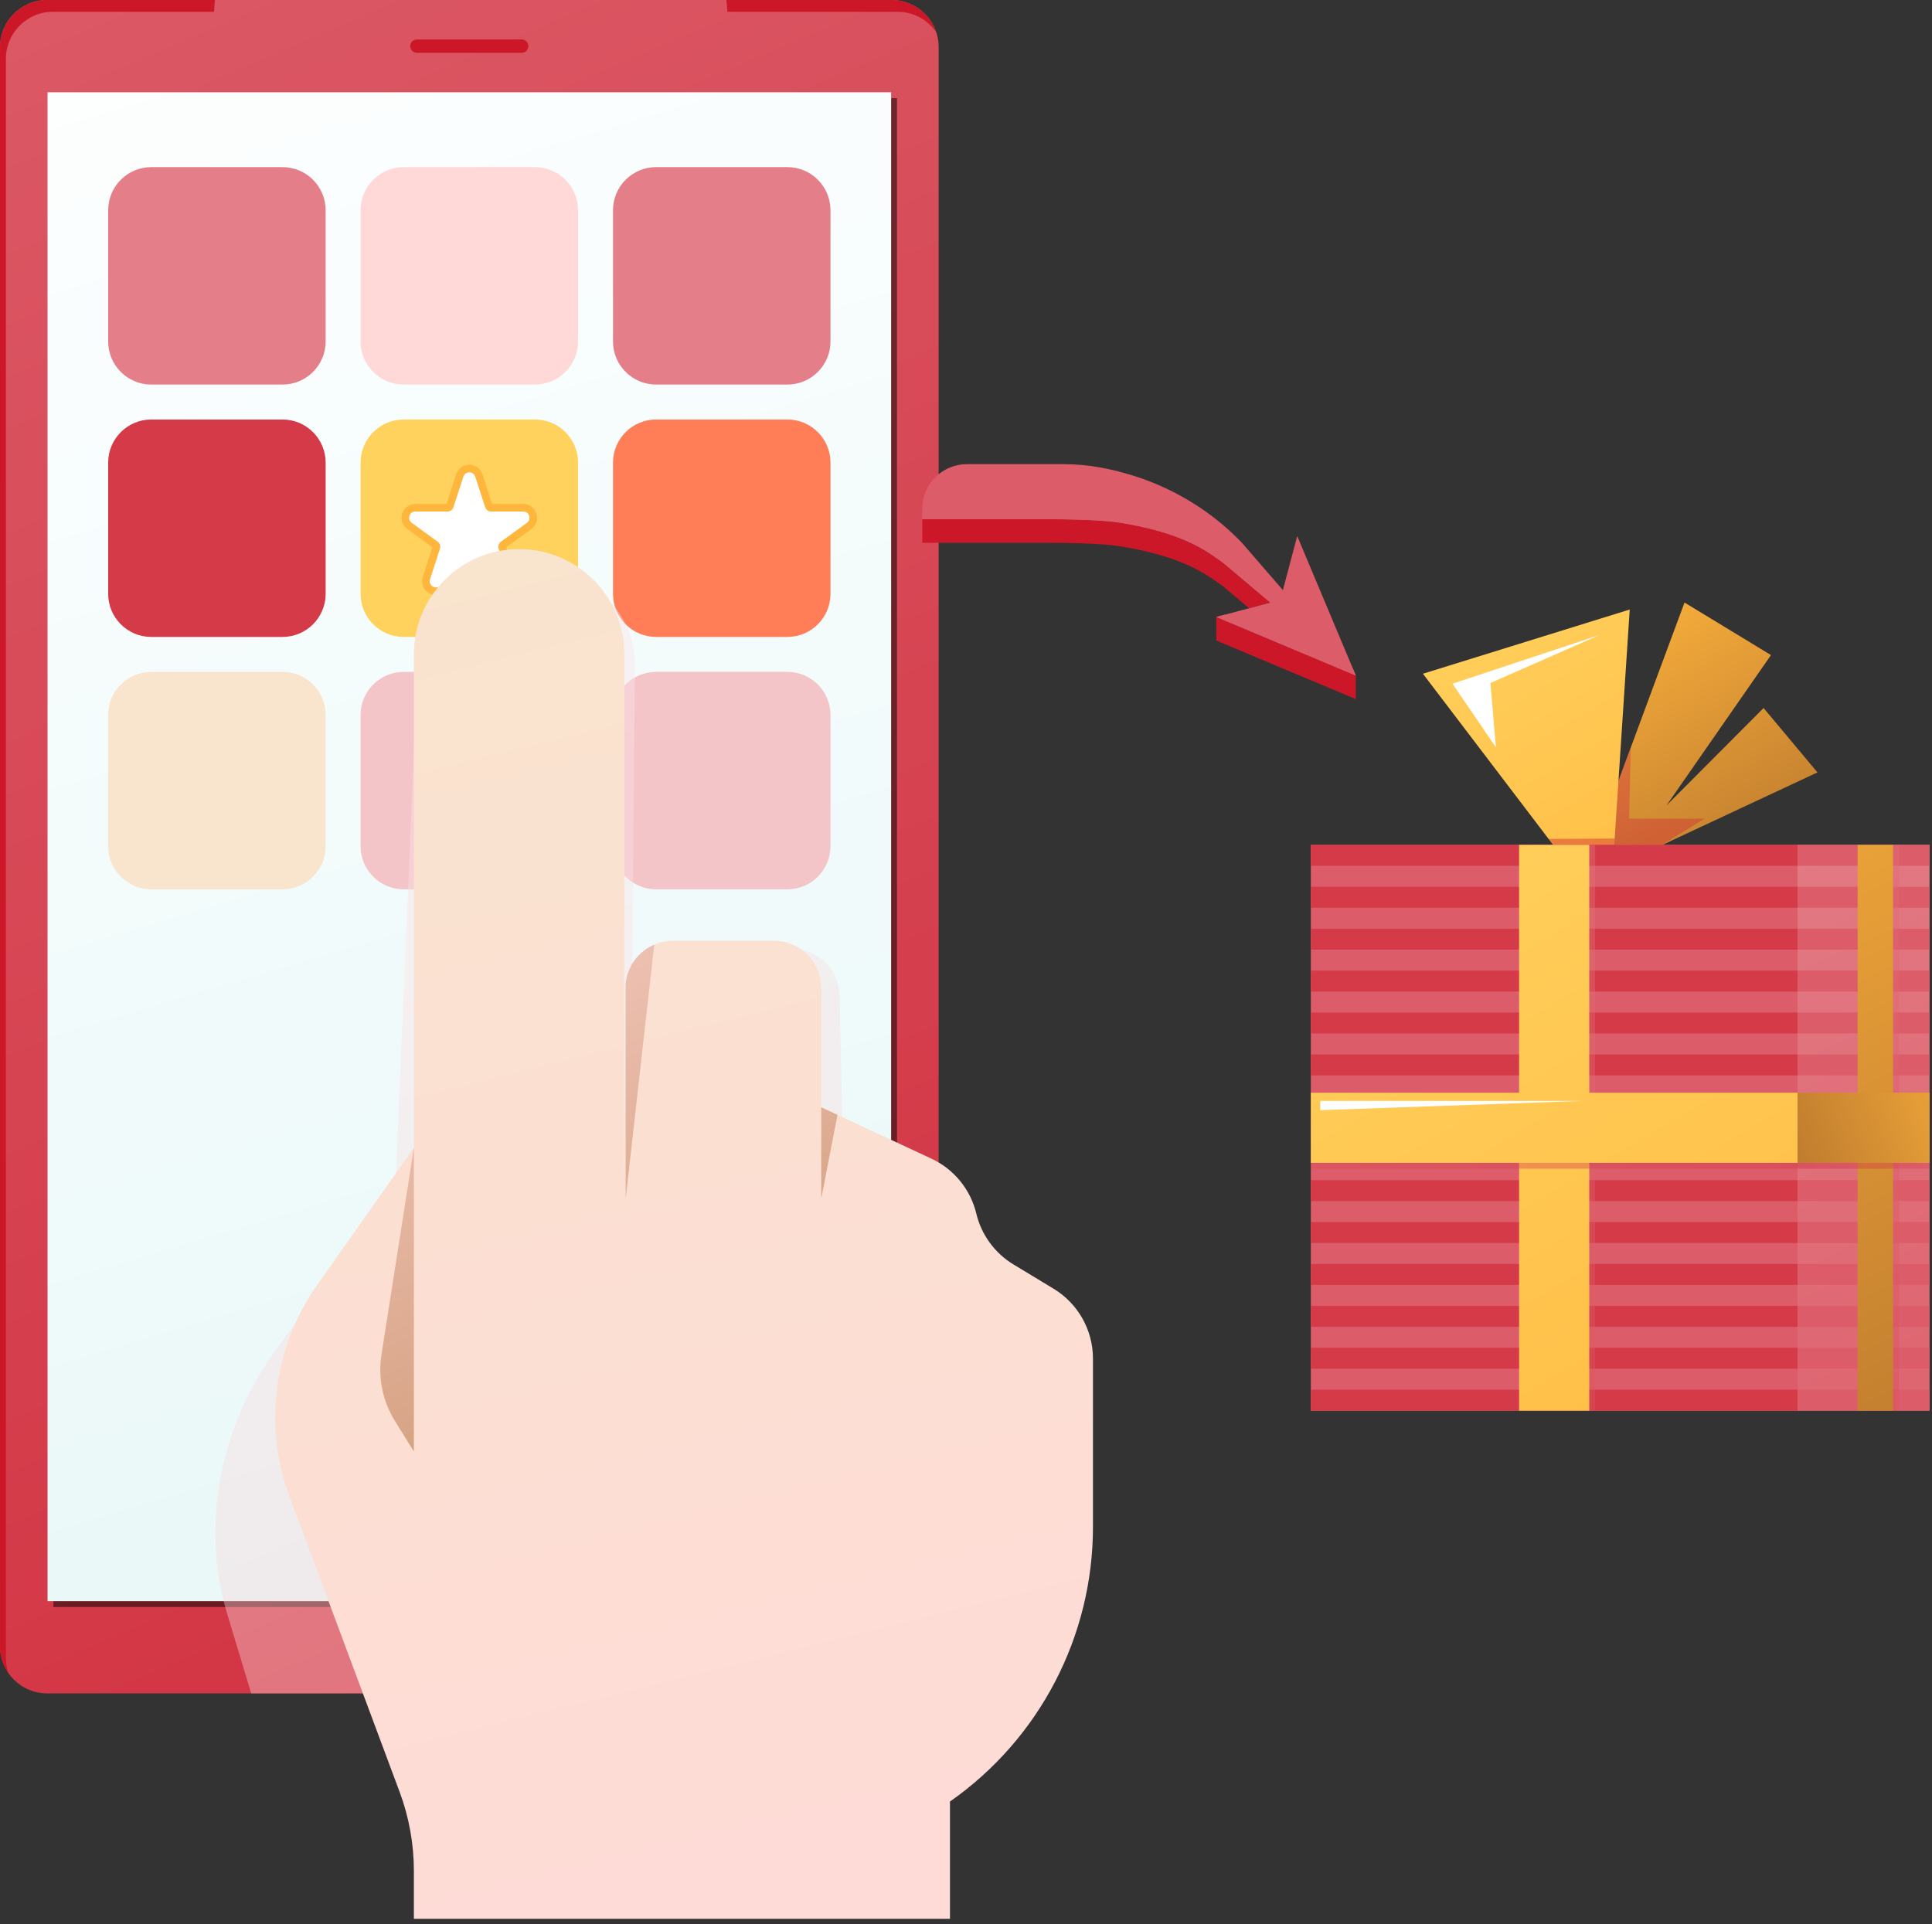 <svg width="253" height="252" viewBox="0 0 253 252" fill="none" xmlns="http://www.w3.org/2000/svg">
<rect x="0" y="0" width="253" height="252" fill="#333333" stroke="none"/>
<path d="M116.747 221.786H6.172C2.763 221.786 0 219.023 0 215.614V6.172C0 2.763 2.763 0 6.172 0H116.746C120.154 0 122.918 2.763 122.918 6.172V215.615C122.919 219.023 120.155 221.786 116.747 221.786Z" fill="url(#paint0_linear_336_19369)"/>
<path d="M28.03 1.543H6.943C3.535 1.543 0.771 4.306 0.771 7.715V217.158C0.771 217.845 0.889 218.504 1.096 219.122C0.407 218.126 0 216.919 0 215.615V6.172C0 2.763 2.763 0 6.172 0H28.146C28.096 0.511 28.058 1.025 28.03 1.543ZM116.747 0H95.124C95.175 0.511 95.219 1.025 95.247 1.543H117.518C119.624 1.543 121.48 2.599 122.594 4.208C121.773 1.763 119.468 0 116.747 0Z" fill="#CC1728"/>
<g opacity="0.5">
<path d="M117.467 12.855H6.996V210.473H117.467V12.855Z" fill="black"/>
</g>
<path d="M116.695 12.085H6.225V209.702H116.695V12.085Z" fill="url(#paint1_linear_336_19369)"/>
<path d="M68.322 6.916H54.596C54.113 6.916 53.722 6.525 53.722 6.042C53.722 5.559 54.113 5.168 54.596 5.168H68.322C68.805 5.168 69.196 5.559 69.196 6.042C69.196 6.525 68.804 6.916 68.322 6.916Z" fill="#CC1728"/>
<path d="M70.049 50.367H52.867C49.748 50.367 47.219 47.838 47.219 44.719V27.536C47.219 24.417 49.748 21.888 52.867 21.888H70.049C73.169 21.888 75.698 24.417 75.698 27.536V44.719C75.698 47.838 73.169 50.367 70.049 50.367Z" fill="#FFD9D8"/>
<path d="M36.996 50.367H19.813C16.694 50.367 14.165 47.838 14.165 44.719V27.536C14.165 24.417 16.694 21.888 19.813 21.888H36.996C40.115 21.888 42.644 24.417 42.644 27.536V44.719C42.644 47.838 40.115 50.367 36.996 50.367Z" fill="#E47F89"/>
<path d="M103.105 50.367H85.922C82.803 50.367 80.274 47.838 80.274 44.719V27.536C80.274 24.417 82.803 21.888 85.922 21.888H103.105C106.224 21.888 108.753 24.417 108.753 27.536V44.719C108.753 47.838 106.224 50.367 103.105 50.367Z" fill="#E47F89"/>
<path d="M70.05 83.421H52.868C49.749 83.421 47.22 80.892 47.22 77.773V60.591C47.22 57.472 49.749 54.943 52.868 54.943H70.05C73.17 54.943 75.699 57.472 75.699 60.591V77.773C75.699 80.892 73.17 83.421 70.05 83.421Z" fill="#FFD25E"/>
<path d="M36.996 83.421H19.813C16.694 83.421 14.165 80.892 14.165 77.773V60.591C14.165 57.472 16.694 54.943 19.813 54.943H36.996C40.115 54.943 42.644 57.472 42.644 60.591V77.773C42.644 80.892 40.115 83.421 36.996 83.421Z" fill="#D43A48"/>
<path d="M103.105 83.421H85.922C82.803 83.421 80.274 80.892 80.274 77.773V60.591C80.274 57.472 82.803 54.943 85.922 54.943H103.105C106.224 54.943 108.753 57.472 108.753 60.591V77.773C108.753 80.892 106.224 83.421 103.105 83.421Z" fill="#FF7D57"/>
<path d="M70.049 116.475H52.867C49.748 116.475 47.219 113.946 47.219 110.827V93.644C47.219 90.525 49.748 87.996 52.867 87.996H70.049C73.169 87.996 75.698 90.525 75.698 93.644V110.827C75.698 113.946 73.169 116.475 70.049 116.475Z" fill="#F3C5C9"/>
<path d="M36.996 116.475H19.813C16.694 116.475 14.165 113.946 14.165 110.827V93.644C14.165 90.525 16.694 87.996 19.813 87.996H36.996C40.115 87.996 42.644 90.525 42.644 93.644V110.827C42.644 113.946 40.115 116.475 36.996 116.475Z" fill="#F9E4CE"/>
<path d="M103.105 116.475H85.922C82.803 116.475 80.274 113.946 80.274 110.827V93.644C80.274 90.525 82.803 87.996 85.922 87.996H103.105C106.224 87.996 108.753 90.525 108.753 93.644V110.827C108.753 113.946 106.224 116.475 103.105 116.475Z" fill="#F3C5C9"/>
<path d="M62.237 62.432L63.536 66.431C63.645 66.769 63.959 66.996 64.314 66.996H68.519C69.311 66.996 69.641 68.01 69 68.476L65.597 70.948C65.311 71.156 65.191 71.525 65.3 71.862L66.6 75.861C66.844 76.615 65.982 77.242 65.341 76.775L61.939 74.304C61.652 74.095 61.264 74.095 60.978 74.304L57.575 76.775C56.934 77.242 56.072 76.615 56.317 75.861L57.616 71.862C57.726 71.525 57.605 71.156 57.319 70.948L53.917 68.476C53.276 68.01 53.605 66.996 54.398 66.996H58.603C58.957 66.996 59.271 66.768 59.381 66.431L60.68 62.432C60.926 61.679 61.992 61.679 62.237 62.432Z" stroke="#FFB63D" stroke-width="2" stroke-miterlimit="10" stroke-linecap="round" stroke-linejoin="round"/>
<path d="M62.237 62.432L63.536 66.431C63.645 66.769 63.959 66.996 64.314 66.996H68.519C69.311 66.996 69.641 68.01 69 68.476L65.597 70.948C65.311 71.156 65.191 71.525 65.3 71.862L66.6 75.861C66.844 76.615 65.982 77.242 65.341 76.775L61.939 74.304C61.652 74.095 61.264 74.095 60.978 74.304L57.575 76.775C56.934 77.242 56.072 76.615 56.317 75.861L57.616 71.862C57.726 71.525 57.605 71.156 57.319 70.948L53.917 68.476C53.276 68.01 53.605 66.996 54.398 66.996H58.603C58.957 66.996 59.271 66.768 59.381 66.431L60.68 62.432C60.926 61.679 61.992 61.679 62.237 62.432Z" fill="white"/>
<path opacity="0.4" d="M122.918 215.613V152.449L110.29 146.99L109.953 130.45C109.881 126.891 106.947 124.103 103.387 124.198L89.54 124.569C86.147 124.66 83.28 127.293 82.936 130.666L82.473 159.776L83.159 87.238C83.228 80.005 77.071 74.23 69.353 74.23C61.572 74.23 54.97 80.091 54.66 87.434L49.8 202.481L51.797 155.219L36.106 176.812C28.741 186.946 26.282 199.893 29.749 211.366L32.897 221.785H116.746C120.155 221.785 122.918 219.022 122.918 215.613Z" fill="url(#paint2_linear_336_19369)"/>
<path d="M137.966 168.782L132.715 165.604C130.269 164.123 128.518 161.726 127.851 158.947C127.089 155.776 124.924 153.125 121.967 151.746L107.545 145.022V129.427C107.545 125.997 104.765 123.217 101.335 123.217H88.117C84.907 123.217 82.226 125.662 81.933 128.858L81.757 155.554V85.695C81.757 78.085 75.588 71.916 67.978 71.916C60.368 71.916 54.199 78.085 54.199 85.695V190.11V150.318L41.517 168.319C35.817 176.411 34.476 186.794 37.934 196.068L52.33 234.684C53.566 237.998 54.199 241.508 54.199 245.045V251.306H124.399V235.951C136.136 227.735 143.126 214.31 143.126 199.984V177.938C143.126 174.192 141.168 170.721 137.966 168.782Z" fill="url(#paint3_linear_336_19369)"/>
<path d="M54.199 150.318V190.11L51.694 186.065C50.101 183.495 49.483 180.438 49.951 177.451L54.199 150.318ZM107.545 145.023V156.988L109.671 146.014L107.545 145.023ZM85.675 123.723C83.638 124.596 82.148 126.525 81.933 128.859V156.989L85.675 123.723Z" fill="url(#paint4_linear_336_19369)"/>
<path d="M217.334 110.822L238 101.162L230.945 92.731L218.238 105.481L231.913 85.797L220.591 78.915C220.591 78.915 213.993 96.672 208.791 110.821H217.334V110.822Z" fill="url(#paint5_linear_336_19369)"/>
<path opacity="0.4" d="M208.792 110.822H217.334L223.207 107.227H213.338L213.561 97.89L208.792 110.822Z" fill="url(#paint6_linear_336_19369)"/>
<path d="M211.379 110.822L213.417 79.83L186.335 88.24L203.512 110.822H211.379Z" fill="url(#paint7_linear_336_19369)"/>
<path d="M195.895 97.891L190.205 89.547L209.495 83.151L195.177 89.452L195.895 97.891Z" fill="white"/>
<path opacity="0.4" d="M203.513 110.823L202.789 109.872L211.446 109.822L211.38 110.823H203.513Z" fill="#CC1728"/>
<path d="M235.391 110.653H171.655V184.755H235.391V110.653Z" fill="url(#paint8_linear_336_19369)"/>
<path d="M235.39 184.755H171.654V182.01H235.39V184.755ZM235.39 176.521H171.654V179.265H235.39V176.521ZM235.39 171.032H171.654V173.776H235.39V171.032ZM235.39 165.543H171.654V168.287H235.39V165.543ZM235.39 160.055H171.654V162.799H235.39V160.055ZM235.39 154.565H171.654V157.31H235.39V154.565ZM235.39 149.076H171.654V151.82H235.39V149.076ZM235.39 143.587H171.654V146.331H235.39V143.587ZM235.39 138.098H171.654V140.842H235.39V138.098ZM235.39 132.609H171.654V135.353H235.39V132.609ZM235.39 127.12H171.654V129.864H235.39V127.12ZM235.39 121.631H171.654V124.375H235.39V121.631ZM235.39 116.142H171.654V118.886H235.39V116.142ZM235.39 110.653H171.654V113.398H235.39V110.653Z" fill="#D43A48"/>
<path d="M252.681 110.653H235.39V184.756H252.681V110.653Z" fill="url(#paint9_linear_336_19369)"/>
<path d="M252.681 184.755H235.39V182.011H252.681V184.755ZM252.681 176.521H235.39V179.266H252.681V176.521ZM252.681 171.032H235.39V173.777H252.681V171.032ZM252.681 165.543H235.39V168.287H252.681V165.543ZM252.681 160.055H235.39V162.799H252.681V160.055ZM252.681 154.566H235.39V157.31H252.681V154.566ZM252.681 149.076H235.39V151.821H252.681V149.076ZM252.681 143.587H235.39V146.331H252.681V143.587ZM252.681 138.098H235.39V140.842H252.681V138.098ZM252.681 132.609H235.39V135.353H252.681V132.609ZM252.681 127.12H235.39V129.864H252.681V127.12ZM252.681 121.631H235.39V124.376H252.681V121.631ZM252.681 116.142H235.39V118.886H252.681V116.142ZM252.681 110.653H235.39V113.398H252.681V110.653Z" fill="#DC5D69"/>
<path opacity="0.4" d="M208.887 110.653H199.7V184.756H208.887V110.653Z" fill="url(#paint10_linear_336_19369)"/>
<path opacity="0.4" d="M248.669 110.653H244.032V184.756H248.669V110.653Z" fill="url(#paint11_linear_336_19369)"/>
<path d="M208.116 110.653H198.929V184.756H208.116V110.653Z" fill="url(#paint12_linear_336_19369)"/>
<path d="M247.897 110.653H243.261V184.756H247.897V110.653Z" fill="url(#paint13_linear_336_19369)"/>
<path opacity="0.4" d="M171.655 153.069V143.882H235.39V153.069H171.655Z" fill="url(#paint14_linear_336_19369)"/>
<path d="M171.655 152.298V143.111H235.39V152.298H171.655Z" fill="url(#paint15_linear_336_19369)"/>
<path d="M172.89 144.193H207.118L172.89 145.399V144.193Z" fill="white"/>
<path opacity="0.4" d="M235.391 153.069V143.882H252.682V153.069H235.391Z" fill="url(#paint16_linear_336_19369)"/>
<path d="M235.391 152.298V143.111H252.682V152.298H235.391Z" fill="url(#paint17_linear_336_19369)"/>
<path d="M177.544 88.475V91.561L159.275 83.889V80.803L177.544 88.475ZM163.572 79.663L166.357 78.925L160.234 73.763C159.414 73.152 158.577 72.576 157.712 72.05C154.247 69.951 149.735 68.944 146.527 68.438C144.326 68.092 139.688 68.004 137.79 68.004H120.777V71.09H137.79C139.689 71.09 144.326 71.178 146.527 71.524C149.735 72.03 154.247 73.038 157.712 75.136C158.577 75.662 159.415 76.239 160.234 76.849L163.572 79.663Z" fill="#CC1728"/>
<path d="M177.544 88.475L159.276 80.803L166.357 78.925L160.235 73.763C159.414 73.152 158.577 72.576 157.712 72.05C154.247 69.951 149.735 68.944 146.527 68.438C144.326 68.092 139.688 68.004 137.79 68.004H120.777V66.637C120.777 63.407 123.396 60.789 126.625 60.789H139.184C142.702 60.789 145.55 61.455 147.832 62.126C152.398 63.466 156.605 65.749 160.127 68.734C161.008 69.48 161.841 70.274 162.639 71.095L167.996 77.288L169.875 70.205L177.544 88.475Z" fill="#DC5D69"/>
<path d="M160.235 73.762C159.414 73.151 158.577 72.575 157.712 72.049C154.247 69.95 149.735 68.943 146.527 68.437C144.326 68.091 139.688 68.003 137.79 68.003H120.777V67.231H137.79C139.689 67.231 144.326 67.319 146.527 67.666C149.735 68.171 154.247 69.18 157.712 71.278C158.577 71.803 159.415 72.38 160.235 72.991L167.054 78.74L166.358 78.924L160.235 73.762ZM160.402 80.503L159.276 80.802L177.544 88.474L177.151 87.537L160.402 80.503Z" fill="#DC5D69"/>
<defs>
<linearGradient id="paint0_linear_336_19369" x1="1.557" y1="-29.496" x2="174.299" y2="375.346" gradientUnits="userSpaceOnUse">
<stop stop-color="#DC5D69"/>
<stop offset="1" stop-color="#CC1728"/>
</linearGradient>
<linearGradient id="paint1_linear_336_19369" x1="23.91" y1="-15.215" x2="174.611" y2="490.914" gradientUnits="userSpaceOnUse">
<stop stop-color="white"/>
<stop offset="1" stop-color="#CCEEEE"/>
</linearGradient>
<linearGradient id="paint2_linear_336_19369" x1="28.344" y1="70.958" x2="136.869" y2="325.302" gradientUnits="userSpaceOnUse">
<stop stop-color="#FBE8EA"/>
<stop offset="1" stop-color="#F3C5C9"/>
</linearGradient>
<linearGradient id="paint3_linear_336_19369" x1="61.03" y1="68.052" x2="115.504" y2="287.232" gradientUnits="userSpaceOnUse">
<stop stop-color="#F9E4CE"/>
<stop offset="1" stop-color="#FFD9D8"/>
</linearGradient>
<linearGradient id="paint4_linear_336_19369" x1="124.742" y1="258.526" x2="47.945" y2="97.476" gradientUnits="userSpaceOnUse">
<stop stop-color="#AC692A"/>
<stop offset="1" stop-color="#FFD9D8"/>
</linearGradient>
<linearGradient id="paint5_linear_336_19369" x1="207.577" y1="76.629" x2="236.743" y2="126.126" gradientUnits="userSpaceOnUse">
<stop stop-color="#FFB63D"/>
<stop offset="0.993" stop-color="#AC692A"/>
</linearGradient>
<linearGradient id="paint6_linear_336_19369" x1="208.471" y1="96.248" x2="222.069" y2="119.326" gradientUnits="userSpaceOnUse">
<stop stop-color="#D43A48"/>
<stop offset="1" stop-color="#CC1728"/>
</linearGradient>
<linearGradient id="paint7_linear_336_19369" x1="193.223" y1="72.744" x2="226.728" y2="129.604" gradientUnits="userSpaceOnUse">
<stop offset="0.007" stop-color="#FFD25E"/>
<stop offset="1" stop-color="#FFB63D"/>
</linearGradient>
<linearGradient id="paint8_linear_336_19369" x1="316.92" y1="355.242" x2="158.853" y2="65.949" gradientUnits="userSpaceOnUse">
<stop stop-color="#DC5D69"/>
<stop offset="1" stop-color="#DC5D69"/>
</linearGradient>
<linearGradient id="paint9_linear_336_19369" x1="169.845" y1="-17.771" x2="321.947" y2="321.478" gradientUnits="userSpaceOnUse">
<stop stop-color="#EBA2A9"/>
<stop offset="1" stop-color="#D43A48"/>
</linearGradient>
<linearGradient id="paint10_linear_336_19369" x1="176.253" y1="100.116" x2="247.601" y2="221.2" gradientUnits="userSpaceOnUse">
<stop stop-color="#E47F89"/>
<stop offset="1" stop-color="#D43A48"/>
</linearGradient>
<linearGradient id="paint11_linear_336_19369" x1="212.094" y1="78.316" x2="283.443" y2="222.836" gradientUnits="userSpaceOnUse">
<stop stop-color="#E47F89"/>
<stop offset="1" stop-color="#D43A48"/>
</linearGradient>
<linearGradient id="paint12_linear_336_19369" x1="175.481" y1="100.116" x2="246.83" y2="221.2" gradientUnits="userSpaceOnUse">
<stop offset="0.007" stop-color="#FFD25E"/>
<stop offset="1" stop-color="#FFB63D"/>
</linearGradient>
<linearGradient id="paint13_linear_336_19369" x1="211.323" y1="78.316" x2="282.671" y2="222.836" gradientUnits="userSpaceOnUse">
<stop stop-color="#FFB63D"/>
<stop offset="0.993" stop-color="#AC692A"/>
</linearGradient>
<linearGradient id="paint14_linear_336_19369" x1="175.481" y1="100.887" x2="246.83" y2="221.971" gradientUnits="userSpaceOnUse">
<stop stop-color="#DC5D69"/>
<stop offset="1" stop-color="#CC1728"/>
</linearGradient>
<linearGradient id="paint15_linear_336_19369" x1="175.481" y1="100.116" x2="246.83" y2="221.2" gradientUnits="userSpaceOnUse">
<stop offset="0.007" stop-color="#FFD25E"/>
<stop offset="1" stop-color="#FFB63D"/>
</linearGradient>
<linearGradient id="paint16_linear_336_19369" x1="263.834" y1="140.278" x2="225.567" y2="156.124" gradientUnits="userSpaceOnUse">
<stop stop-color="#DC5D69"/>
<stop offset="1" stop-color="#CC1728"/>
</linearGradient>
<linearGradient id="paint17_linear_336_19369" x1="263.834" y1="139.506" x2="225.567" y2="155.353" gradientUnits="userSpaceOnUse">
<stop stop-color="#FFB63D"/>
<stop offset="0.993" stop-color="#AC692A"/>
</linearGradient>
</defs>
</svg>
